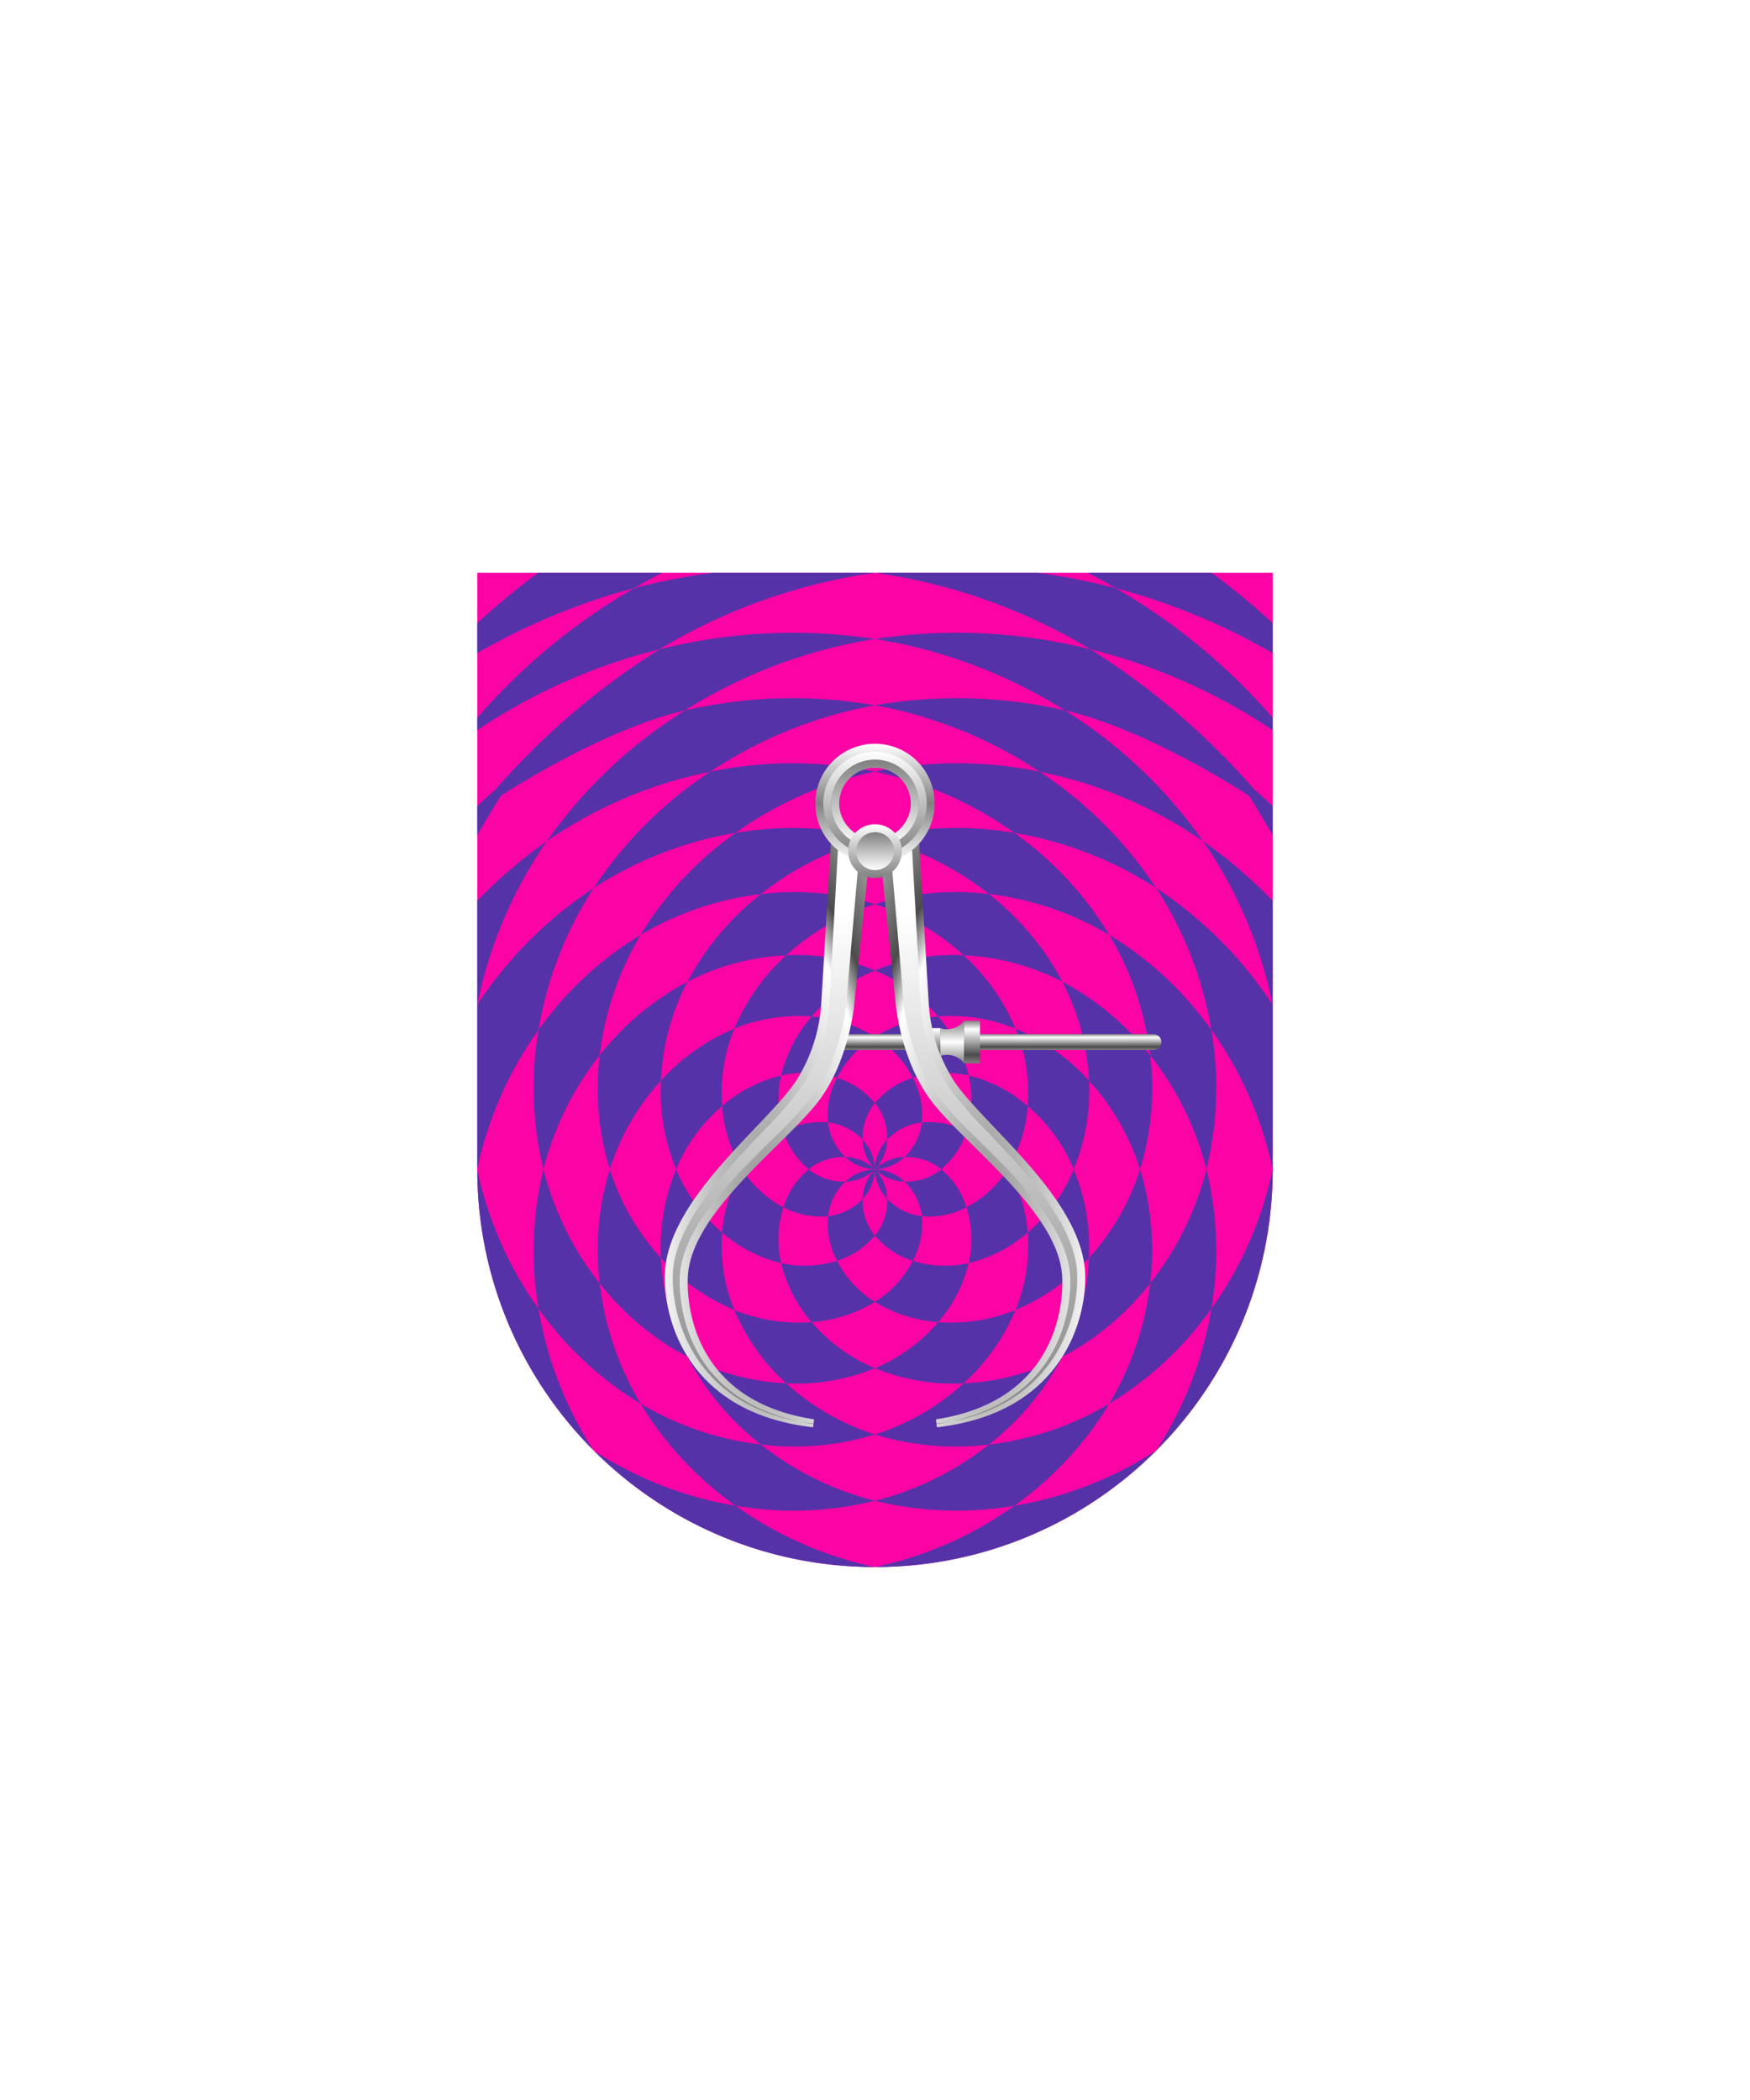 <svg xmlns="http://www.w3.org/2000/svg" xmlns:xlink="http://www.w3.org/1999/xlink" viewBox="0 0 220 264"><symbol id="fi230-a" viewBox="-25 -37.5 50 75"><path d="M25 31.15a88.142 88.142 0 0 1-7.69 6.35H1.72c1.2-.62 2.38-1.26 3.54-1.94A81.146 81.146 0 0 0 25 27.39v3.76zM-20.24-26c2.27.72 4.7.82 7.02.29-.66 2.75-1.98 5.29-3.83 7.42-2.82-.2-5.55-1.07-7.95-2.54 2.02-1.27 3.67-3.05 4.76-5.17z" fill="#5632a8"/><path d="M25 17.69v1.57c-5.63 6.49-12.3 12-19.74 16.3-3.25.85-6.55 1.5-9.89 1.94H-25a72.026 72.026 0 0 0 27.08-9.63A72.145 72.145 0 0 0 25 17.69zM-25-37.5c.96 1 1.51 2.33 1.54 3.72A5.567 5.567 0 0 1-25-37.5z" fill="#5632a8"/><path d="M-25-29.17a7.011 7.011 0 0 0 1.54-4.62c1.14 1.22 2.69 2 4.35 2.18.18 1.94-.21 3.89-1.13 5.61A9.963 9.963 0 0 1-25-29.17zm0 41.67A46.723 46.723 0 0 0-7.48 4.79a46.812 46.812 0 0 0 17.84-6.94A51.496 51.496 0 0 1-4.3 12.49a51.536 51.536 0 0 1-20.7.01zm0 16.67a63.55 63.55 0 0 0 23.89-8.99C6.99 18.33 17.4 12.7 25 7.5A93.003 93.003 0 0 1 2.08 27.87 68.657 68.657 0 0 1-25 29.17zm0-25C-19.78 2.85-14.9.44-10.67-2.9c5.35-.63 10.5-2.38 15.13-5.14A43.014 43.014 0 0 1-7.48 4.79c-5.82 1-11.79.79-17.52-.62z" fill="#5632a8"/><path d="M-25 20.83c7.4-1.34 14.44-4.19 20.7-8.35a55.144 55.144 0 0 0 20.54-8.73A60 60 0 0 1-1.11 20.18a59.889 59.889 0 0 1-23.89.65zm0-33.33c3.07-1.28 5.79-3.27 7.95-5.79 3.32.25 6.65-.27 9.72-1.53a25.91 25.91 0 0 1-6.53 9.23c-3.81.19-7.61-.46-11.14-1.91z" fill="#5632a8"/><path d="M-25-4.17c4.14-1.31 7.94-3.5 11.14-6.43 4.34-.19 8.58-1.33 12.43-3.33A34.494 34.494 0 0 1-10.67-2.9c-4.81.59-9.7.16-14.33-1.27z" fill="#5632a8"/></symbol><symbol id="fi230-b" viewBox="-50.01 -37.5 100.01 75"><use height="75" overflow="visible" transform="translate(25.006)" width="50" x="-25" xlink:href="#fi230-a" y="-37.5"/><use height="75" overflow="visible" transform="matrix(-1 0 0 1 -25.006 0)" width="50" x="-25" xlink:href="#fi230-a" y="-37.5"/></symbol><symbol id="fi230-e" viewBox="-50.01 -75 100.01 150"><use height="75" overflow="visible" transform="translate(0 37.5)" width="100.01" x="-50.01" xlink:href="#fi230-b" y="-37.5"/><use height="75" overflow="visible" transform="matrix(1 0 0 -1 0 -37.5)" width="100.01" x="-50.01" xlink:href="#fi230-b" y="-37.5"/></symbol><path d="M60 72v75a50 50 0 0 0 50 50 50 50 0 0 0 50-50V72Z" fill="#fc03a5"/><defs><path d="M60 72v75c0 27.61 22.38 50 49.99 50h.01c27.61 0 50-22.38 50-49.99V72H60z" id="fi230-c"/></defs><clipPath id="fi230-d"><use overflow="visible" xlink:href="#fi230-c"/></clipPath><g clip-path="url(#fi230-d)"><use height="150" overflow="visible" transform="matrix(1 0 0 -1 109.994 147)" width="100.01" x="-50.01" xlink:href="#fi230-e" y="-75"/><use height="150" overflow="visible" transform="matrix(0 -1 -1 0 109.994 147)" width="100.01" x="-50.01" xlink:href="#fi230-e" y="-75"/></g><defs><radialGradient cx=".5" cy=".7" id="h17-a" r="1"><stop offset="0" stop-color="gray"/><stop offset="0.55" stop-color="#fff"/><stop offset="0.64" stop-color="#4b4b4b"/><stop offset="1" stop-color="#fff"/></radialGradient><linearGradient gradientTransform="matrix(1, 0, 0, -1, 0, 16459.63)" gradientUnits="userSpaceOnUse" id="h17-b" x1="12.74" x2="12.74" y1="16381.48" y2="16448.38"><stop offset="0" stop-color="gray"/><stop offset="1" stop-color="#fff"/></linearGradient><filter id="h17-c" name="shadow"><feDropShadow dx="0" dy="2" stdDeviation="0"/></filter><linearGradient gradientTransform="matrix(1, 0, 0, -1, 0, 264)" gradientUnits="userSpaceOnUse" id="h17-d" x1="126" x2="126" y1="132" y2="134"><stop offset="0" stop-color="gray"/><stop offset="0.2" stop-color="#4b4b4b"/><stop offset="0.8" stop-color="#fff"/><stop offset="1" stop-color="gray"/></linearGradient><linearGradient gradientTransform="matrix(1, 0, 0, -1, 0, 264)" gradientUnits="userSpaceOnUse" id="h17-e" x1="119.68" x2="119.68" y1="135.68" y2="130.32"><stop offset="0" stop-color="gray"/><stop offset="0.5" stop-color="#fff"/><stop offset="1" stop-color="gray"/></linearGradient><linearGradient gradientTransform="matrix(1, 0, 0, 1, 0, 0)" id="h17-f" x1="119.93" x2="119.93" xlink:href="#h17-d" y1="133.68" y2="128.32"/><linearGradient gradientTransform="matrix(1, 0, 0, -1, 0, 264)" gradientUnits="userSpaceOnUse" id="h17-g" x1="110" x2="110" y1="170.5" y2="155.5"><stop offset="0" stop-color="#fff"/><stop offset="0.5" stop-color="gray"/><stop offset="1" stop-color="#fff"/></linearGradient><linearGradient gradientTransform="matrix(1, 0, 0, -1, 0, 264)" gradientUnits="userSpaceOnUse" id="h17-h" x1="110" x2="110" y1="169.5" y2="156.5"><stop offset="0" stop-color="#fff"/><stop offset="1" stop-color="gray"/></linearGradient><linearGradient gradientTransform="matrix(1, 0, 0, -1, 0, 264)" id="h17-i" x1="110" x2="110" xlink:href="#h17-b" y1="168.5" y2="157.5"/><linearGradient id="h17-j" x1="110" x2="110" xlink:href="#h17-h" y1="160.38" y2="153.63"/><linearGradient gradientTransform="matrix(1, 0, 0, -1, 0, 264)" id="h17-k" x1="110" x2="110" xlink:href="#h17-b" y1="159.38" y2="154.63"/><symbol id="h17-l" viewBox="0 0 25.8 75.63"><path d="M25.8,3.12l-2,19.4c-.05.55-.79,7-4.27,11.78-4,5.49-16.14,14.08-16.63,22.22C2.72,59.23,3,72.17,18.76,74.58l-.12,1C3.07,73.83-.16,62.29,0,56.39c.26-9.47,12.7-18.72,16.42-24.24a20.45,20.45,0,0,0,3.25-9.95L21,0Z" fill="url(#h17-a)"/><path d="M18.69,75.11C4.37,73.46.83,62.58,1,56.41S7.25,43.73,12.13,38.6a52.3,52.3,0,0,0,5.13-5.89,21.31,21.31,0,0,0,3.42-10.46L21.87,1l2.62,1.87-1.7,19.61c0,.06-.62,6.49-4.08,11.28a54.78,54.78,0,0,1-5.38,5.79c-5.2,5.14-11.08,11-11.44,17-.1,1.62-.46,16,16.78,18.62Z" fill="url(#h17-b)"/></symbol></defs><g filter="url(#h17-c)"><path d="M145,132H106v-2h39a1,1,0,0,1,0,2Z" fill="url(#h17-d)"/><path d="M118.2,129.25v3.5a2.68,2.68,0,0,1,3,.93v-5.36A2.67,2.67,0,0,1,118.2,129.25Z" fill="url(#h17-e)"/><path d="M118.2,129.25v3.5l-1.48-3.5Zm3,4.43h2v-5.36h-2Z" fill="url(#h17-f)"/><use height="75.63" transform="translate(83.58 103.85)" width="25.8" xlink:href="#h17-l"/><use height="75.63" transform="matrix(-1, 0, 0, 1, 136.42, 103.85)" width="25.8" xlink:href="#h17-l"/><path d="M110,107a6,6,0,1,0-6-6A6,6,0,0,0,110,107Z" fill="none" stroke="url(#h17-g)" stroke-width="3"/><path d="M110,107a6,6,0,1,0-6-6A6,6,0,0,0,110,107Z" fill="none" stroke="url(#h17-h)"/><path d="M110,106a5,5,0,1,0-5-5A5,5,0,0,0,110,106Z" fill="none" stroke="url(#h17-i)"/><path d="M110,110.38a3.38,3.38,0,1,0-3.38-3.38A3.39,3.39,0,0,0,110,110.38Z" fill="url(#h17-j)"/><path d="M110,109.38a2.38,2.38,0,1,0-2.37-2.38A2.39,2.39,0,0,0,110,109.38Z" fill="url(#h17-k)"/></g></svg>